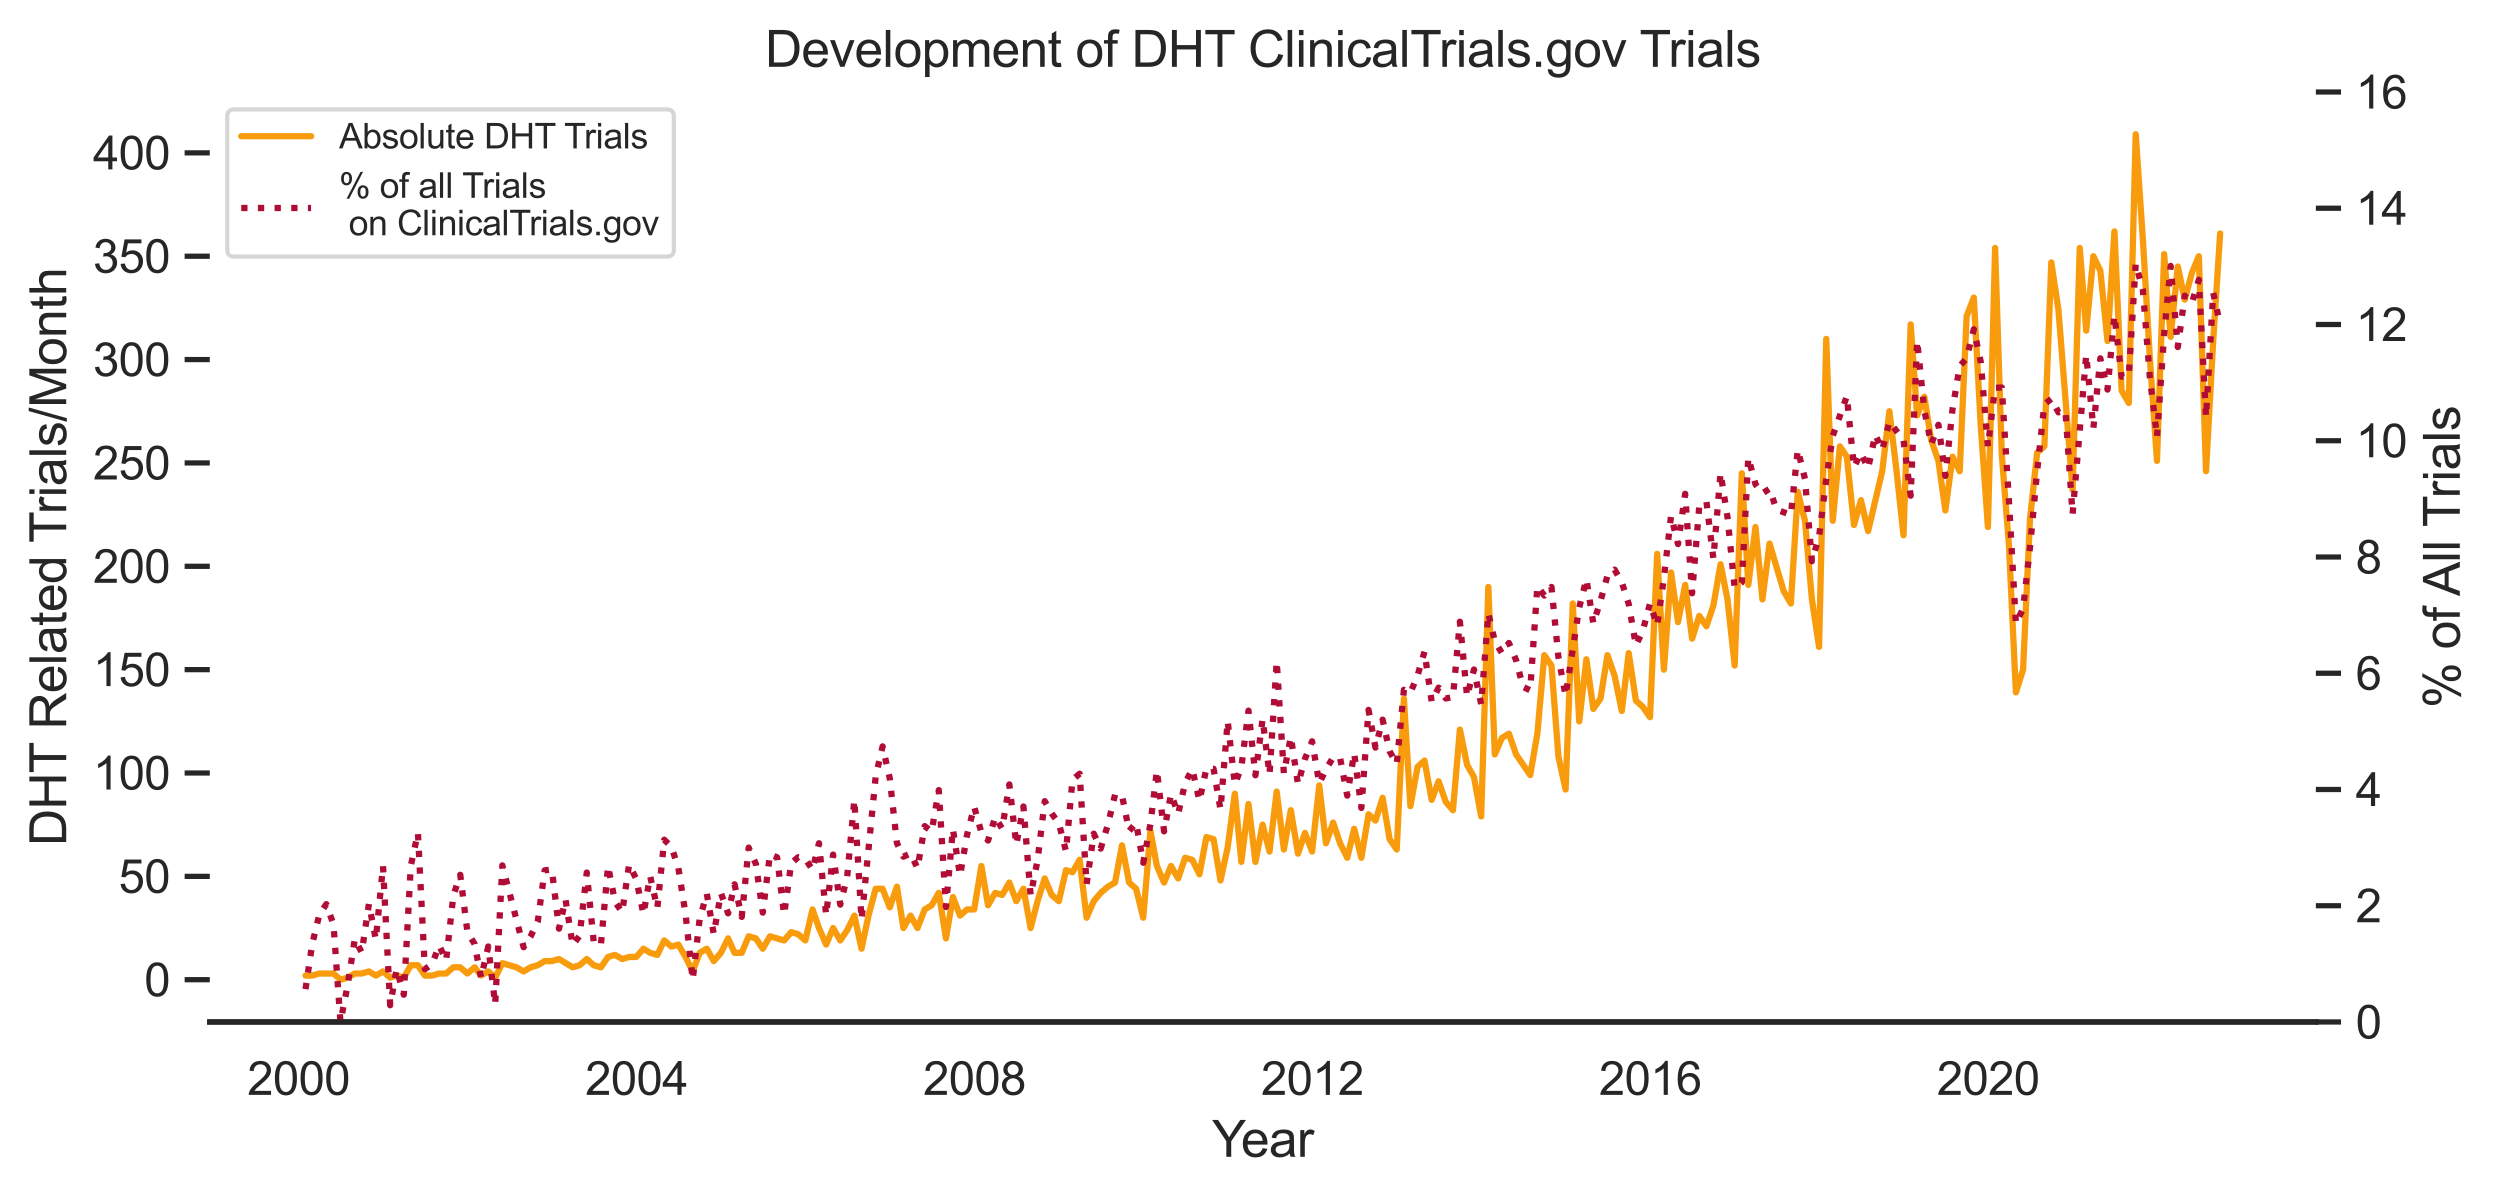 <?xml version="1.0" encoding="utf-8" standalone="no"?>
<!DOCTYPE svg PUBLIC "-//W3C//DTD SVG 1.1//EN"
  "http://www.w3.org/Graphics/SVG/1.1/DTD/svg11.dtd">
<svg xmlns:xlink="http://www.w3.org/1999/xlink" width="596.134pt" height="285.43pt" viewBox="0 0 596.134 285.43" xmlns="http://www.w3.org/2000/svg" version="1.1">
 <defs>
  <style type="text/css">*{stroke-linejoin: round; stroke-linecap: butt}</style>
 </defs>
 <g id="figure_1">
  <g id="patch_1">
   <path d="M 0 285.43 
L 596.134 285.43 
L 596.134 0 
L 0 0 
z
" style="fill: #ffffff"/>
  </g>
  <g id="axes_1">
   <g id="patch_2">
    <path d="M 50.025 243.696 
L 552.225 243.696 
L 552.225 21.936 
L 50.025 21.936 
z
" style="fill: #ffffff"/>
   </g>
   <g id="matplotlib.axis_1">
    <g id="xtick_1">
     <g id="text_1">
      <!-- 2000 -->
      <g style="fill: #262626" transform="translate(58.964 261.069)scale(0.11 -0.11)">
       <defs>
        <path id="ArialMT-32" d="M 3222 541 
L 3222 0 
L 194 0 
Q 188 203 259 391 
Q 375 700 629 1000 
Q 884 1300 1366 1694 
Q 2113 2306 2375 2664 
Q 2638 3022 2638 3341 
Q 2638 3675 2398 3904 
Q 2159 4134 1775 4134 
Q 1369 4134 1125 3890 
Q 881 3647 878 3216 
L 300 3275 
Q 359 3922 746 4261 
Q 1134 4600 1788 4600 
Q 2447 4600 2831 4234 
Q 3216 3869 3216 3328 
Q 3216 3053 3103 2787 
Q 2991 2522 2730 2228 
Q 2469 1934 1863 1422 
Q 1356 997 1212 845 
Q 1069 694 975 541 
L 3222 541 
z
" transform="scale(0.016)"/>
        <path id="ArialMT-30" d="M 266 2259 
Q 266 3072 433 3567 
Q 600 4063 929 4331 
Q 1259 4600 1759 4600 
Q 2128 4600 2406 4451 
Q 2684 4303 2865 4023 
Q 3047 3744 3150 3342 
Q 3253 2941 3253 2259 
Q 3253 1453 3087 958 
Q 2922 463 2592 192 
Q 2263 -78 1759 -78 
Q 1097 -78 719 397 
Q 266 969 266 2259 
z
M 844 2259 
Q 844 1131 1108 757 
Q 1372 384 1759 384 
Q 2147 384 2411 759 
Q 2675 1134 2675 2259 
Q 2675 3391 2411 3762 
Q 2147 4134 1753 4134 
Q 1366 4134 1134 3806 
Q 844 3388 844 2259 
z
" transform="scale(0.016)"/>
       </defs>
       <use xlink:href="#ArialMT-32"/>
       <use xlink:href="#ArialMT-30" x="55.615"/>
       <use xlink:href="#ArialMT-30" x="111.23"/>
       <use xlink:href="#ArialMT-30" x="166.846"/>
      </g>
     </g>
    </g>
    <g id="xtick_2">
     <g id="text_2">
      <!-- 2004 -->
      <g style="fill: #262626" transform="translate(139.541 261.069)scale(0.11 -0.11)">
       <defs>
        <path id="ArialMT-34" d="M 2069 0 
L 2069 1097 
L 81 1097 
L 81 1613 
L 2172 4581 
L 2631 4581 
L 2631 1613 
L 3250 1613 
L 3250 1097 
L 2631 1097 
L 2631 0 
L 2069 0 
z
M 2069 1613 
L 2069 3678 
L 634 1613 
L 2069 1613 
z
" transform="scale(0.016)"/>
       </defs>
       <use xlink:href="#ArialMT-32"/>
       <use xlink:href="#ArialMT-30" x="55.615"/>
       <use xlink:href="#ArialMT-30" x="111.23"/>
       <use xlink:href="#ArialMT-34" x="166.846"/>
      </g>
     </g>
    </g>
    <g id="xtick_3">
     <g id="text_3">
      <!-- 2008 -->
      <g style="fill: #262626" transform="translate(220.117 261.069)scale(0.11 -0.11)">
       <defs>
        <path id="ArialMT-38" d="M 1131 2484 
Q 781 2613 612 2850 
Q 444 3088 444 3419 
Q 444 3919 803 4259 
Q 1163 4600 1759 4600 
Q 2359 4600 2725 4251 
Q 3091 3903 3091 3403 
Q 3091 3084 2923 2848 
Q 2756 2613 2416 2484 
Q 2838 2347 3058 2040 
Q 3278 1734 3278 1309 
Q 3278 722 2862 322 
Q 2447 -78 1769 -78 
Q 1091 -78 675 323 
Q 259 725 259 1325 
Q 259 1772 486 2073 
Q 713 2375 1131 2484 
z
M 1019 3438 
Q 1019 3113 1228 2906 
Q 1438 2700 1772 2700 
Q 2097 2700 2305 2904 
Q 2513 3109 2513 3406 
Q 2513 3716 2298 3927 
Q 2084 4138 1766 4138 
Q 1444 4138 1231 3931 
Q 1019 3725 1019 3438 
z
M 838 1322 
Q 838 1081 952 856 
Q 1066 631 1291 507 
Q 1516 384 1775 384 
Q 2178 384 2440 643 
Q 2703 903 2703 1303 
Q 2703 1709 2433 1975 
Q 2163 2241 1756 2241 
Q 1359 2241 1098 1978 
Q 838 1716 838 1322 
z
" transform="scale(0.016)"/>
       </defs>
       <use xlink:href="#ArialMT-32"/>
       <use xlink:href="#ArialMT-30" x="55.615"/>
       <use xlink:href="#ArialMT-30" x="111.23"/>
       <use xlink:href="#ArialMT-38" x="166.846"/>
      </g>
     </g>
    </g>
    <g id="xtick_4">
     <g id="text_4">
      <!-- 2012 -->
      <g style="fill: #262626" transform="translate(300.694 261.069)scale(0.11 -0.11)">
       <defs>
        <path id="ArialMT-31" d="M 2384 0 
L 1822 0 
L 1822 3584 
Q 1619 3391 1289 3197 
Q 959 3003 697 2906 
L 697 3450 
Q 1169 3672 1522 3987 
Q 1875 4303 2022 4600 
L 2384 4600 
L 2384 0 
z
" transform="scale(0.016)"/>
       </defs>
       <use xlink:href="#ArialMT-32"/>
       <use xlink:href="#ArialMT-30" x="55.615"/>
       <use xlink:href="#ArialMT-31" x="111.23"/>
       <use xlink:href="#ArialMT-32" x="166.846"/>
      </g>
     </g>
    </g>
    <g id="xtick_5">
     <g id="text_5">
      <!-- 2016 -->
      <g style="fill: #262626" transform="translate(381.27 261.069)scale(0.11 -0.11)">
       <defs>
        <path id="ArialMT-36" d="M 3184 3459 
L 2625 3416 
Q 2550 3747 2413 3897 
Q 2184 4138 1850 4138 
Q 1581 4138 1378 3988 
Q 1113 3794 959 3422 
Q 806 3050 800 2363 
Q 1003 2672 1297 2822 
Q 1591 2972 1913 2972 
Q 2475 2972 2870 2558 
Q 3266 2144 3266 1488 
Q 3266 1056 3080 686 
Q 2894 316 2569 119 
Q 2244 -78 1831 -78 
Q 1128 -78 684 439 
Q 241 956 241 2144 
Q 241 3472 731 4075 
Q 1159 4600 1884 4600 
Q 2425 4600 2770 4297 
Q 3116 3994 3184 3459 
z
M 888 1484 
Q 888 1194 1011 928 
Q 1134 663 1356 523 
Q 1578 384 1822 384 
Q 2178 384 2434 671 
Q 2691 959 2691 1453 
Q 2691 1928 2437 2201 
Q 2184 2475 1800 2475 
Q 1419 2475 1153 2201 
Q 888 1928 888 1484 
z
" transform="scale(0.016)"/>
       </defs>
       <use xlink:href="#ArialMT-32"/>
       <use xlink:href="#ArialMT-30" x="55.615"/>
       <use xlink:href="#ArialMT-31" x="111.23"/>
       <use xlink:href="#ArialMT-36" x="166.846"/>
      </g>
     </g>
    </g>
    <g id="xtick_6">
     <g id="text_6">
      <!-- 2020 -->
      <g style="fill: #262626" transform="translate(461.847 261.069)scale(0.11 -0.11)">
       <use xlink:href="#ArialMT-32"/>
       <use xlink:href="#ArialMT-30" x="55.615"/>
       <use xlink:href="#ArialMT-32" x="111.23"/>
       <use xlink:href="#ArialMT-30" x="166.846"/>
      </g>
     </g>
    </g>
    <g id="text_7">
     <!-- Year -->
     <g style="fill: #262626" transform="translate(289 275.845)scale(0.12 -0.12)">
      <defs>
       <path id="ArialMT-59" d="M 1784 0 
L 1784 1941 
L 19 4581 
L 756 4581 
L 1659 3200 
Q 1909 2813 2125 2425 
Q 2331 2784 2625 3234 
L 3513 4581 
L 4219 4581 
L 2391 1941 
L 2391 0 
L 1784 0 
z
" transform="scale(0.016)"/>
       <path id="ArialMT-65" d="M 2694 1069 
L 3275 997 
Q 3138 488 2766 206 
Q 2394 -75 1816 -75 
Q 1088 -75 661 373 
Q 234 822 234 1631 
Q 234 2469 665 2931 
Q 1097 3394 1784 3394 
Q 2450 3394 2872 2941 
Q 3294 2488 3294 1666 
Q 3294 1616 3291 1516 
L 816 1516 
Q 847 969 1125 678 
Q 1403 388 1819 388 
Q 2128 388 2347 550 
Q 2566 713 2694 1069 
z
M 847 1978 
L 2700 1978 
Q 2663 2397 2488 2606 
Q 2219 2931 1791 2931 
Q 1403 2931 1139 2672 
Q 875 2413 847 1978 
z
" transform="scale(0.016)"/>
       <path id="ArialMT-61" d="M 2588 409 
Q 2275 144 1986 34 
Q 1697 -75 1366 -75 
Q 819 -75 525 192 
Q 231 459 231 875 
Q 231 1119 342 1320 
Q 453 1522 633 1644 
Q 813 1766 1038 1828 
Q 1203 1872 1538 1913 
Q 2219 1994 2541 2106 
Q 2544 2222 2544 2253 
Q 2544 2597 2384 2738 
Q 2169 2928 1744 2928 
Q 1347 2928 1158 2789 
Q 969 2650 878 2297 
L 328 2372 
Q 403 2725 575 2942 
Q 747 3159 1072 3276 
Q 1397 3394 1825 3394 
Q 2250 3394 2515 3294 
Q 2781 3194 2906 3042 
Q 3031 2891 3081 2659 
Q 3109 2516 3109 2141 
L 3109 1391 
Q 3109 606 3145 398 
Q 3181 191 3288 0 
L 2700 0 
Q 2613 175 2588 409 
z
M 2541 1666 
Q 2234 1541 1622 1453 
Q 1275 1403 1131 1340 
Q 988 1278 909 1158 
Q 831 1038 831 891 
Q 831 666 1001 516 
Q 1172 366 1500 366 
Q 1825 366 2078 508 
Q 2331 650 2450 897 
Q 2541 1088 2541 1459 
L 2541 1666 
z
" transform="scale(0.016)"/>
       <path id="ArialMT-72" d="M 416 0 
L 416 3319 
L 922 3319 
L 922 2816 
Q 1116 3169 1280 3281 
Q 1444 3394 1641 3394 
Q 1925 3394 2219 3213 
L 2025 2691 
Q 1819 2813 1613 2813 
Q 1428 2813 1281 2702 
Q 1134 2591 1072 2394 
Q 978 2094 978 1738 
L 978 0 
L 416 0 
z
" transform="scale(0.016)"/>
      </defs>
      <use xlink:href="#ArialMT-59"/>
      <use xlink:href="#ArialMT-65" x="57.574"/>
      <use xlink:href="#ArialMT-61" x="113.189"/>
      <use xlink:href="#ArialMT-72" x="168.805"/>
     </g>
    </g>
   </g>
   <g id="matplotlib.axis_2">
    <g id="ytick_1">
     <g id="line2d_1">
      <defs>
       <path id="m91320d2e90" d="M 0 0 
L -6 0 
" style="stroke: #262626; stroke-width: 1.25"/>
      </defs>
      <g>
       <use xlink:href="#m91320d2e90" x="50.025" y="233.616" style="fill: #262626; stroke: #262626; stroke-width: 1.25"/>
      </g>
     </g>
     <g id="text_8">
      <!-- 0 -->
      <g style="fill: #262626" transform="translate(34.408 237.552)scale(0.11 -0.11)">
       <use xlink:href="#ArialMT-30"/>
      </g>
     </g>
    </g>
    <g id="ytick_2">
     <g id="line2d_2">
      <g>
       <use xlink:href="#m91320d2e90" x="50.025" y="208.97" style="fill: #262626; stroke: #262626; stroke-width: 1.25"/>
      </g>
     </g>
     <g id="text_9">
      <!-- 50 -->
      <g style="fill: #262626" transform="translate(28.291 212.907)scale(0.11 -0.11)">
       <defs>
        <path id="ArialMT-35" d="M 266 1200 
L 856 1250 
Q 922 819 1161 601 
Q 1400 384 1738 384 
Q 2144 384 2425 690 
Q 2706 997 2706 1503 
Q 2706 1984 2436 2262 
Q 2166 2541 1728 2541 
Q 1456 2541 1237 2417 
Q 1019 2294 894 2097 
L 366 2166 
L 809 4519 
L 3088 4519 
L 3088 3981 
L 1259 3981 
L 1013 2750 
Q 1425 3038 1878 3038 
Q 2478 3038 2890 2622 
Q 3303 2206 3303 1553 
Q 3303 931 2941 478 
Q 2500 -78 1738 -78 
Q 1113 -78 717 272 
Q 322 622 266 1200 
z
" transform="scale(0.016)"/>
       </defs>
       <use xlink:href="#ArialMT-35"/>
       <use xlink:href="#ArialMT-30" x="55.615"/>
      </g>
     </g>
    </g>
    <g id="ytick_3">
     <g id="line2d_3">
      <g>
       <use xlink:href="#m91320d2e90" x="50.025" y="184.325" style="fill: #262626; stroke: #262626; stroke-width: 1.25"/>
      </g>
     </g>
     <g id="text_10">
      <!-- 100 -->
      <g style="fill: #262626" transform="translate(22.174 188.261)scale(0.11 -0.11)">
       <use xlink:href="#ArialMT-31"/>
       <use xlink:href="#ArialMT-30" x="55.615"/>
       <use xlink:href="#ArialMT-30" x="111.23"/>
      </g>
     </g>
    </g>
    <g id="ytick_4">
     <g id="line2d_4">
      <g>
       <use xlink:href="#m91320d2e90" x="50.025" y="159.679" style="fill: #262626; stroke: #262626; stroke-width: 1.25"/>
      </g>
     </g>
     <g id="text_11">
      <!-- 150 -->
      <g style="fill: #262626" transform="translate(22.174 163.616)scale(0.11 -0.11)">
       <use xlink:href="#ArialMT-31"/>
       <use xlink:href="#ArialMT-35" x="55.615"/>
       <use xlink:href="#ArialMT-30" x="111.23"/>
      </g>
     </g>
    </g>
    <g id="ytick_5">
     <g id="line2d_5">
      <g>
       <use xlink:href="#m91320d2e90" x="50.025" y="135.034" style="fill: #262626; stroke: #262626; stroke-width: 1.25"/>
      </g>
     </g>
     <g id="text_12">
      <!-- 200 -->
      <g style="fill: #262626" transform="translate(22.174 138.971)scale(0.11 -0.11)">
       <use xlink:href="#ArialMT-32"/>
       <use xlink:href="#ArialMT-30" x="55.615"/>
       <use xlink:href="#ArialMT-30" x="111.23"/>
      </g>
     </g>
    </g>
    <g id="ytick_6">
     <g id="line2d_6">
      <g>
       <use xlink:href="#m91320d2e90" x="50.025" y="110.388" style="fill: #262626; stroke: #262626; stroke-width: 1.25"/>
      </g>
     </g>
     <g id="text_13">
      <!-- 250 -->
      <g style="fill: #262626" transform="translate(22.174 114.325)scale(0.11 -0.11)">
       <use xlink:href="#ArialMT-32"/>
       <use xlink:href="#ArialMT-35" x="55.615"/>
       <use xlink:href="#ArialMT-30" x="111.23"/>
      </g>
     </g>
    </g>
    <g id="ytick_7">
     <g id="line2d_7">
      <g>
       <use xlink:href="#m91320d2e90" x="50.025" y="85.743" style="fill: #262626; stroke: #262626; stroke-width: 1.25"/>
      </g>
     </g>
     <g id="text_14">
      <!-- 300 -->
      <g style="fill: #262626" transform="translate(22.174 89.68)scale(0.11 -0.11)">
       <defs>
        <path id="ArialMT-33" d="M 269 1209 
L 831 1284 
Q 928 806 1161 595 
Q 1394 384 1728 384 
Q 2125 384 2398 659 
Q 2672 934 2672 1341 
Q 2672 1728 2419 1979 
Q 2166 2231 1775 2231 
Q 1616 2231 1378 2169 
L 1441 2663 
Q 1497 2656 1531 2656 
Q 1891 2656 2178 2843 
Q 2466 3031 2466 3422 
Q 2466 3731 2256 3934 
Q 2047 4138 1716 4138 
Q 1388 4138 1169 3931 
Q 950 3725 888 3313 
L 325 3413 
Q 428 3978 793 4289 
Q 1159 4600 1703 4600 
Q 2078 4600 2393 4439 
Q 2709 4278 2876 4000 
Q 3044 3722 3044 3409 
Q 3044 3113 2884 2869 
Q 2725 2625 2413 2481 
Q 2819 2388 3044 2092 
Q 3269 1797 3269 1353 
Q 3269 753 2831 336 
Q 2394 -81 1725 -81 
Q 1122 -81 723 278 
Q 325 638 269 1209 
z
" transform="scale(0.016)"/>
       </defs>
       <use xlink:href="#ArialMT-33"/>
       <use xlink:href="#ArialMT-30" x="55.615"/>
       <use xlink:href="#ArialMT-30" x="111.23"/>
      </g>
     </g>
    </g>
    <g id="ytick_8">
     <g id="line2d_8">
      <g>
       <use xlink:href="#m91320d2e90" x="50.025" y="61.097" style="fill: #262626; stroke: #262626; stroke-width: 1.25"/>
      </g>
     </g>
     <g id="text_15">
      <!-- 350 -->
      <g style="fill: #262626" transform="translate(22.174 65.034)scale(0.11 -0.11)">
       <use xlink:href="#ArialMT-33"/>
       <use xlink:href="#ArialMT-35" x="55.615"/>
       <use xlink:href="#ArialMT-30" x="111.23"/>
      </g>
     </g>
    </g>
    <g id="ytick_9">
     <g id="line2d_9">
      <g>
       <use xlink:href="#m91320d2e90" x="50.025" y="36.452" style="fill: #262626; stroke: #262626; stroke-width: 1.25"/>
      </g>
     </g>
     <g id="text_16">
      <!-- 400 -->
      <g style="fill: #262626" transform="translate(22.174 40.389)scale(0.11 -0.11)">
       <use xlink:href="#ArialMT-34"/>
       <use xlink:href="#ArialMT-30" x="55.615"/>
       <use xlink:href="#ArialMT-30" x="111.23"/>
      </g>
     </g>
    </g>
    <g id="text_17">
     <!-- DHT Related Trials/Month -->
     <g style="fill: #262626" transform="translate(15.789 201.731)rotate(-90)scale(0.12 -0.12)">
      <defs>
       <path id="ArialMT-44" d="M 494 0 
L 494 4581 
L 2072 4581 
Q 2606 4581 2888 4516 
Q 3281 4425 3559 4188 
Q 3922 3881 4101 3404 
Q 4281 2928 4281 2316 
Q 4281 1794 4159 1391 
Q 4038 988 3847 723 
Q 3656 459 3429 307 
Q 3203 156 2883 78 
Q 2563 0 2147 0 
L 494 0 
z
M 1100 541 
L 2078 541 
Q 2531 541 2789 625 
Q 3047 709 3200 863 
Q 3416 1078 3536 1442 
Q 3656 1806 3656 2325 
Q 3656 3044 3420 3430 
Q 3184 3816 2847 3947 
Q 2603 4041 2063 4041 
L 1100 4041 
L 1100 541 
z
" transform="scale(0.016)"/>
       <path id="ArialMT-48" d="M 513 0 
L 513 4581 
L 1119 4581 
L 1119 2700 
L 3500 2700 
L 3500 4581 
L 4106 4581 
L 4106 0 
L 3500 0 
L 3500 2159 
L 1119 2159 
L 1119 0 
L 513 0 
z
" transform="scale(0.016)"/>
       <path id="ArialMT-54" d="M 1659 0 
L 1659 4041 
L 150 4041 
L 150 4581 
L 3781 4581 
L 3781 4041 
L 2266 4041 
L 2266 0 
L 1659 0 
z
" transform="scale(0.016)"/>
       <path id="ArialMT-20" transform="scale(0.016)"/>
       <path id="ArialMT-52" d="M 503 0 
L 503 4581 
L 2534 4581 
Q 3147 4581 3465 4457 
Q 3784 4334 3975 4021 
Q 4166 3709 4166 3331 
Q 4166 2844 3850 2509 
Q 3534 2175 2875 2084 
Q 3116 1969 3241 1856 
Q 3506 1613 3744 1247 
L 4541 0 
L 3778 0 
L 3172 953 
Q 2906 1366 2734 1584 
Q 2563 1803 2427 1890 
Q 2291 1978 2150 2013 
Q 2047 2034 1813 2034 
L 1109 2034 
L 1109 0 
L 503 0 
z
M 1109 2559 
L 2413 2559 
Q 2828 2559 3062 2645 
Q 3297 2731 3419 2920 
Q 3541 3109 3541 3331 
Q 3541 3656 3305 3865 
Q 3069 4075 2559 4075 
L 1109 4075 
L 1109 2559 
z
" transform="scale(0.016)"/>
       <path id="ArialMT-6c" d="M 409 0 
L 409 4581 
L 972 4581 
L 972 0 
L 409 0 
z
" transform="scale(0.016)"/>
       <path id="ArialMT-74" d="M 1650 503 
L 1731 6 
Q 1494 -44 1306 -44 
Q 1000 -44 831 53 
Q 663 150 594 308 
Q 525 466 525 972 
L 525 2881 
L 113 2881 
L 113 3319 
L 525 3319 
L 525 4141 
L 1084 4478 
L 1084 3319 
L 1650 3319 
L 1650 2881 
L 1084 2881 
L 1084 941 
Q 1084 700 1114 631 
Q 1144 563 1211 522 
Q 1278 481 1403 481 
Q 1497 481 1650 503 
z
" transform="scale(0.016)"/>
       <path id="ArialMT-64" d="M 2575 0 
L 2575 419 
Q 2259 -75 1647 -75 
Q 1250 -75 917 144 
Q 584 363 401 755 
Q 219 1147 219 1656 
Q 219 2153 384 2558 
Q 550 2963 881 3178 
Q 1213 3394 1622 3394 
Q 1922 3394 2156 3267 
Q 2391 3141 2538 2938 
L 2538 4581 
L 3097 4581 
L 3097 0 
L 2575 0 
z
M 797 1656 
Q 797 1019 1065 703 
Q 1334 388 1700 388 
Q 2069 388 2326 689 
Q 2584 991 2584 1609 
Q 2584 2291 2321 2609 
Q 2059 2928 1675 2928 
Q 1300 2928 1048 2622 
Q 797 2316 797 1656 
z
" transform="scale(0.016)"/>
       <path id="ArialMT-69" d="M 425 3934 
L 425 4581 
L 988 4581 
L 988 3934 
L 425 3934 
z
M 425 0 
L 425 3319 
L 988 3319 
L 988 0 
L 425 0 
z
" transform="scale(0.016)"/>
       <path id="ArialMT-73" d="M 197 991 
L 753 1078 
Q 800 744 1014 566 
Q 1228 388 1613 388 
Q 2000 388 2187 545 
Q 2375 703 2375 916 
Q 2375 1106 2209 1216 
Q 2094 1291 1634 1406 
Q 1016 1563 777 1677 
Q 538 1791 414 1992 
Q 291 2194 291 2438 
Q 291 2659 392 2848 
Q 494 3038 669 3163 
Q 800 3259 1026 3326 
Q 1253 3394 1513 3394 
Q 1903 3394 2198 3281 
Q 2494 3169 2634 2976 
Q 2775 2784 2828 2463 
L 2278 2388 
Q 2241 2644 2061 2787 
Q 1881 2931 1553 2931 
Q 1166 2931 1000 2803 
Q 834 2675 834 2503 
Q 834 2394 903 2306 
Q 972 2216 1119 2156 
Q 1203 2125 1616 2013 
Q 2213 1853 2448 1751 
Q 2684 1650 2818 1456 
Q 2953 1263 2953 975 
Q 2953 694 2789 445 
Q 2625 197 2315 61 
Q 2006 -75 1616 -75 
Q 969 -75 630 194 
Q 291 463 197 991 
z
" transform="scale(0.016)"/>
       <path id="ArialMT-2f" d="M 0 -78 
L 1328 4659 
L 1778 4659 
L 453 -78 
L 0 -78 
z
" transform="scale(0.016)"/>
       <path id="ArialMT-4d" d="M 475 0 
L 475 4581 
L 1388 4581 
L 2472 1338 
Q 2622 884 2691 659 
Q 2769 909 2934 1394 
L 4031 4581 
L 4847 4581 
L 4847 0 
L 4263 0 
L 4263 3834 
L 2931 0 
L 2384 0 
L 1059 3900 
L 1059 0 
L 475 0 
z
" transform="scale(0.016)"/>
       <path id="ArialMT-6f" d="M 213 1659 
Q 213 2581 725 3025 
Q 1153 3394 1769 3394 
Q 2453 3394 2887 2945 
Q 3322 2497 3322 1706 
Q 3322 1066 3130 698 
Q 2938 331 2570 128 
Q 2203 -75 1769 -75 
Q 1072 -75 642 372 
Q 213 819 213 1659 
z
M 791 1659 
Q 791 1022 1069 705 
Q 1347 388 1769 388 
Q 2188 388 2466 706 
Q 2744 1025 2744 1678 
Q 2744 2294 2464 2611 
Q 2184 2928 1769 2928 
Q 1347 2928 1069 2612 
Q 791 2297 791 1659 
z
" transform="scale(0.016)"/>
       <path id="ArialMT-6e" d="M 422 0 
L 422 3319 
L 928 3319 
L 928 2847 
Q 1294 3394 1984 3394 
Q 2284 3394 2536 3286 
Q 2788 3178 2913 3003 
Q 3038 2828 3088 2588 
Q 3119 2431 3119 2041 
L 3119 0 
L 2556 0 
L 2556 2019 
Q 2556 2363 2490 2533 
Q 2425 2703 2258 2804 
Q 2091 2906 1866 2906 
Q 1506 2906 1245 2678 
Q 984 2450 984 1813 
L 984 0 
L 422 0 
z
" transform="scale(0.016)"/>
       <path id="ArialMT-68" d="M 422 0 
L 422 4581 
L 984 4581 
L 984 2938 
Q 1378 3394 1978 3394 
Q 2347 3394 2619 3248 
Q 2891 3103 3008 2847 
Q 3125 2591 3125 2103 
L 3125 0 
L 2563 0 
L 2563 2103 
Q 2563 2525 2380 2717 
Q 2197 2909 1863 2909 
Q 1613 2909 1392 2779 
Q 1172 2650 1078 2428 
Q 984 2206 984 1816 
L 984 0 
L 422 0 
z
" transform="scale(0.016)"/>
      </defs>
      <use xlink:href="#ArialMT-44"/>
      <use xlink:href="#ArialMT-48" x="72.217"/>
      <use xlink:href="#ArialMT-54" x="144.434"/>
      <use xlink:href="#ArialMT-20" x="203.768"/>
      <use xlink:href="#ArialMT-52" x="231.551"/>
      <use xlink:href="#ArialMT-65" x="303.768"/>
      <use xlink:href="#ArialMT-6c" x="359.383"/>
      <use xlink:href="#ArialMT-61" x="381.6"/>
      <use xlink:href="#ArialMT-74" x="437.215"/>
      <use xlink:href="#ArialMT-65" x="464.998"/>
      <use xlink:href="#ArialMT-64" x="520.613"/>
      <use xlink:href="#ArialMT-20" x="576.229"/>
      <use xlink:href="#ArialMT-54" x="602.262"/>
      <use xlink:href="#ArialMT-72" x="659.596"/>
      <use xlink:href="#ArialMT-69" x="692.896"/>
      <use xlink:href="#ArialMT-61" x="715.113"/>
      <use xlink:href="#ArialMT-6c" x="770.729"/>
      <use xlink:href="#ArialMT-73" x="792.945"/>
      <use xlink:href="#ArialMT-2f" x="842.945"/>
      <use xlink:href="#ArialMT-4d" x="870.729"/>
      <use xlink:href="#ArialMT-6f" x="954.029"/>
      <use xlink:href="#ArialMT-6e" x="1009.645"/>
      <use xlink:href="#ArialMT-74" x="1065.26"/>
      <use xlink:href="#ArialMT-68" x="1093.043"/>
     </g>
    </g>
   </g>
   <g id="PolyCollection_1"/>
   <g id="line2d_10">
    <path d="M 72.853 232.63 
L 74.452 232.63 
L 76.162 232.137 
L 79.526 232.137 
L 81.181 233.616 
L 82.89 233.123 
L 84.6 232.137 
L 86.255 232.137 
L 87.964 231.644 
L 89.619 232.63 
L 91.329 231.644 
L 93.038 233.123 
L 94.582 232.63 
L 96.292 233.123 
L 97.947 230.165 
L 99.656 230.165 
L 101.311 232.63 
L 103.021 232.63 
L 104.73 232.137 
L 106.385 232.137 
L 108.095 230.658 
L 109.749 230.658 
L 111.459 232.137 
L 113.169 230.658 
L 114.713 232.63 
L 116.423 231.644 
L 118.077 233.123 
L 119.787 229.672 
L 123.151 230.658 
L 124.861 231.644 
L 126.515 230.658 
L 128.225 230.165 
L 129.88 229.179 
L 131.589 229.179 
L 133.299 228.687 
L 136.553 230.658 
L 138.207 230.165 
L 139.917 228.687 
L 141.572 230.165 
L 143.281 230.658 
L 144.991 228.194 
L 146.646 227.701 
L 148.355 228.687 
L 150.01 228.194 
L 151.72 228.194 
L 153.429 226.222 
L 155.029 227.208 
L 156.738 227.701 
L 158.393 224.25 
L 160.103 225.729 
L 161.757 225.236 
L 163.467 228.194 
L 165.177 231.644 
L 166.831 227.208 
L 168.541 226.222 
L 170.195 229.179 
L 171.905 227.208 
L 173.615 223.757 
L 175.159 227.208 
L 176.869 227.208 
L 178.523 223.265 
L 180.233 223.757 
L 181.888 226.222 
L 183.597 223.265 
L 186.962 224.25 
L 188.671 222.279 
L 190.326 222.772 
L 192.035 224.25 
L 193.745 216.857 
L 195.289 221.293 
L 196.999 225.236 
L 198.654 221.293 
L 200.363 224.25 
L 202.018 221.786 
L 203.728 218.335 
L 205.437 226.222 
L 207.092 218.335 
L 208.802 211.928 
L 210.456 211.928 
L 212.166 216.364 
L 213.876 211.435 
L 215.42 221.293 
L 217.129 218.335 
L 218.784 221.293 
L 220.494 216.857 
L 222.148 215.871 
L 223.858 212.913 
L 225.568 223.757 
L 227.222 213.899 
L 228.932 218.335 
L 230.586 216.857 
L 232.296 216.857 
L 234.006 206.506 
L 235.605 215.871 
L 237.315 212.913 
L 238.97 213.406 
L 240.679 210.449 
L 242.334 214.885 
L 244.043 211.928 
L 245.753 221.293 
L 247.408 214.885 
L 249.117 209.463 
L 250.772 213.406 
L 252.482 214.885 
L 254.191 207.491 
L 255.736 207.984 
L 257.445 205.027 
L 259.1 218.828 
L 260.81 214.885 
L 262.464 212.913 
L 264.174 211.435 
L 265.884 210.449 
L 267.538 201.577 
L 269.248 210.449 
L 270.902 211.928 
L 272.612 218.828 
L 274.322 198.126 
L 275.866 206.506 
L 277.576 210.449 
L 279.23 206.506 
L 280.94 209.463 
L 282.595 204.534 
L 284.304 205.027 
L 286.014 208.477 
L 287.668 199.605 
L 289.378 200.098 
L 291.033 209.956 
L 292.742 202.069 
L 294.452 189.254 
L 295.996 205.52 
L 297.706 191.718 
L 299.361 205.52 
L 301.07 196.647 
L 302.725 203.055 
L 304.435 188.761 
L 306.144 202.562 
L 307.799 193.197 
L 309.509 203.548 
L 311.163 198.619 
L 312.873 203.055 
L 314.582 187.282 
L 316.182 201.084 
L 317.892 196.155 
L 319.546 201.084 
L 321.256 204.534 
L 322.91 197.633 
L 324.62 204.534 
L 326.33 194.183 
L 327.984 195.662 
L 329.694 190.24 
L 331.349 200.098 
L 333.058 202.562 
L 334.768 166.58 
L 336.312 192.211 
L 338.022 182.846 
L 339.676 181.367 
L 341.386 190.732 
L 343.041 186.296 
L 344.75 191.225 
L 346.46 193.197 
L 348.115 173.974 
L 349.824 182.353 
L 351.479 185.31 
L 353.189 194.676 
L 354.898 139.963 
L 356.443 179.888 
L 358.152 175.945 
L 359.807 174.959 
L 361.517 179.888 
L 364.881 184.818 
L 366.59 174.959 
L 368.245 156.229 
L 369.955 158.693 
L 371.609 180.381 
L 373.319 188.268 
L 375.029 143.906 
L 376.573 172.002 
L 378.283 157.215 
L 379.937 169.044 
L 381.647 166.58 
L 383.301 156.229 
L 385.011 161.158 
L 386.721 169.537 
L 388.375 155.736 
L 390.085 167.073 
L 391.74 168.552 
L 393.449 171.016 
L 395.159 132.076 
L 396.758 159.679 
L 398.468 136.512 
L 400.123 148.342 
L 401.832 139.47 
L 403.487 152.286 
L 405.197 146.864 
L 406.906 149.328 
L 408.561 144.399 
L 410.271 134.541 
L 411.925 142.92 
L 413.635 158.693 
L 415.345 112.853 
L 416.889 139.47 
L 418.599 125.668 
L 420.253 142.92 
L 421.963 129.612 
L 425.327 140.949 
L 427.037 143.906 
L 428.691 117.289 
L 430.401 124.19 
L 432.056 142.92 
L 433.765 154.257 
L 435.475 80.814 
L 437.019 124.19 
L 438.729 106.445 
L 440.383 108.91 
L 442.093 125.176 
L 443.748 119.261 
L 445.457 126.654 
L 448.822 112.36 
L 450.531 98.066 
L 452.186 111.867 
L 453.896 127.64 
L 455.605 77.363 
L 457.15 99.051 
L 458.859 94.615 
L 460.514 104.966 
L 462.223 109.895 
L 463.878 121.725 
L 465.588 108.91 
L 467.297 112.36 
L 468.952 75.392 
L 470.662 70.955 
L 472.316 101.516 
L 474.026 125.668 
L 475.736 59.126 
L 477.335 108.417 
L 479.045 130.105 
L 480.699 165.101 
L 482.409 159.679 
L 484.064 123.697 
L 485.773 107.924 
L 487.483 106.445 
L 489.137 62.576 
L 490.847 73.913 
L 494.211 116.796 
L 495.921 59.126 
L 497.465 78.842 
L 499.175 61.097 
L 500.83 64.548 
L 502.539 81.307 
L 504.194 55.182 
L 505.904 93.136 
L 507.613 96.094 
L 509.268 32.016 
L 510.978 57.154 
L 512.632 85.25 
L 514.342 109.895 
L 516.051 60.604 
L 517.596 80.321 
L 519.305 63.562 
L 520.96 71.448 
L 522.67 65.041 
L 524.324 61.097 
L 526.034 112.36 
L 527.744 81.307 
L 529.398 55.675 
L 529.398 55.675 
" clip-path="url(#pce8c4fd782)" style="fill: none; stroke: #f89c0e; stroke-width: 1.5; stroke-linecap: round"/>
   </g>
   <g id="patch_3">
    <path d="M 50.025 243.696 
L 552.225 243.696 
" style="fill: none; stroke: #262626; stroke-width: 1.25; stroke-linejoin: miter; stroke-linecap: square"/>
   </g>
  </g>
  <g id="axes_2">
   <g id="matplotlib.axis_3">
    <g id="ytick_10">
     <g id="line2d_11">
      <defs>
       <path id="m797b21ab48" d="M 0 0 
L 6 0 
" style="stroke: #262626; stroke-width: 1.25"/>
      </defs>
      <g>
       <use xlink:href="#m797b21ab48" x="552.225" y="243.696" style="fill: #262626; stroke: #262626; stroke-width: 1.25"/>
      </g>
     </g>
     <g id="text_18">
      <!-- 0 -->
      <g style="fill: #262626" transform="translate(561.725 247.632)scale(0.11 -0.11)">
       <use xlink:href="#ArialMT-30"/>
      </g>
     </g>
    </g>
    <g id="ytick_11">
     <g id="line2d_12">
      <g>
       <use xlink:href="#m797b21ab48" x="552.225" y="215.976" style="fill: #262626; stroke: #262626; stroke-width: 1.25"/>
      </g>
     </g>
     <g id="text_19">
      <!-- 2 -->
      <g style="fill: #262626" transform="translate(561.725 219.912)scale(0.11 -0.11)">
       <use xlink:href="#ArialMT-32"/>
      </g>
     </g>
    </g>
    <g id="ytick_12">
     <g id="line2d_13">
      <g>
       <use xlink:href="#m797b21ab48" x="552.225" y="188.256" style="fill: #262626; stroke: #262626; stroke-width: 1.25"/>
      </g>
     </g>
     <g id="text_20">
      <!-- 4 -->
      <g style="fill: #262626" transform="translate(561.725 192.192)scale(0.11 -0.11)">
       <use xlink:href="#ArialMT-34"/>
      </g>
     </g>
    </g>
    <g id="ytick_13">
     <g id="line2d_14">
      <g>
       <use xlink:href="#m797b21ab48" x="552.225" y="160.536" style="fill: #262626; stroke: #262626; stroke-width: 1.25"/>
      </g>
     </g>
     <g id="text_21">
      <!-- 6 -->
      <g style="fill: #262626" transform="translate(561.725 164.472)scale(0.11 -0.11)">
       <use xlink:href="#ArialMT-36"/>
      </g>
     </g>
    </g>
    <g id="ytick_14">
     <g id="line2d_15">
      <g>
       <use xlink:href="#m797b21ab48" x="552.225" y="132.816" style="fill: #262626; stroke: #262626; stroke-width: 1.25"/>
      </g>
     </g>
     <g id="text_22">
      <!-- 8 -->
      <g style="fill: #262626" transform="translate(561.725 136.752)scale(0.11 -0.11)">
       <use xlink:href="#ArialMT-38"/>
      </g>
     </g>
    </g>
    <g id="ytick_15">
     <g id="line2d_16">
      <g>
       <use xlink:href="#m797b21ab48" x="552.225" y="105.096" style="fill: #262626; stroke: #262626; stroke-width: 1.25"/>
      </g>
     </g>
     <g id="text_23">
      <!-- 10 -->
      <g style="fill: #262626" transform="translate(561.725 109.032)scale(0.11 -0.11)">
       <use xlink:href="#ArialMT-31"/>
       <use xlink:href="#ArialMT-30" x="55.615"/>
      </g>
     </g>
    </g>
    <g id="ytick_16">
     <g id="line2d_17">
      <g>
       <use xlink:href="#m797b21ab48" x="552.225" y="77.376" style="fill: #262626; stroke: #262626; stroke-width: 1.25"/>
      </g>
     </g>
     <g id="text_24">
      <!-- 12 -->
      <g style="fill: #262626" transform="translate(561.725 81.312)scale(0.11 -0.11)">
       <use xlink:href="#ArialMT-31"/>
       <use xlink:href="#ArialMT-32" x="55.615"/>
      </g>
     </g>
    </g>
    <g id="ytick_17">
     <g id="line2d_18">
      <g>
       <use xlink:href="#m797b21ab48" x="552.225" y="49.656" style="fill: #262626; stroke: #262626; stroke-width: 1.25"/>
      </g>
     </g>
     <g id="text_25">
      <!-- 14 -->
      <g style="fill: #262626" transform="translate(561.725 53.592)scale(0.11 -0.11)">
       <use xlink:href="#ArialMT-31"/>
       <use xlink:href="#ArialMT-34" x="55.615"/>
      </g>
     </g>
    </g>
    <g id="ytick_18">
     <g id="line2d_19">
      <g>
       <use xlink:href="#m797b21ab48" x="552.225" y="21.936" style="fill: #262626; stroke: #262626; stroke-width: 1.25"/>
      </g>
     </g>
     <g id="text_26">
      <!-- 16 -->
      <g style="fill: #262626" transform="translate(561.725 25.872)scale(0.11 -0.11)">
       <use xlink:href="#ArialMT-31"/>
       <use xlink:href="#ArialMT-36" x="55.615"/>
      </g>
     </g>
    </g>
    <g id="text_27">
     <!-- % of All Trials -->
     <g style="fill: #262626" transform="translate(586.549 168.829)rotate(-90)scale(0.12 -0.12)">
      <defs>
       <path id="ArialMT-25" d="M 372 3481 
Q 372 3972 619 4315 
Q 866 4659 1334 4659 
Q 1766 4659 2048 4351 
Q 2331 4044 2331 3447 
Q 2331 2866 2045 2552 
Q 1759 2238 1341 2238 
Q 925 2238 648 2547 
Q 372 2856 372 3481 
z
M 1350 4272 
Q 1141 4272 1002 4090 
Q 863 3909 863 3425 
Q 863 2984 1003 2804 
Q 1144 2625 1350 2625 
Q 1563 2625 1702 2806 
Q 1841 2988 1841 3469 
Q 1841 3913 1700 4092 
Q 1559 4272 1350 4272 
z
M 1353 -169 
L 3859 4659 
L 4316 4659 
L 1819 -169 
L 1353 -169 
z
M 3334 1075 
Q 3334 1569 3581 1911 
Q 3828 2253 4300 2253 
Q 4731 2253 5014 1945 
Q 5297 1638 5297 1041 
Q 5297 459 5011 145 
Q 4725 -169 4303 -169 
Q 3888 -169 3611 142 
Q 3334 453 3334 1075 
z
M 4316 1866 
Q 4103 1866 3964 1684 
Q 3825 1503 3825 1019 
Q 3825 581 3965 400 
Q 4106 219 4313 219 
Q 4528 219 4667 400 
Q 4806 581 4806 1063 
Q 4806 1506 4665 1686 
Q 4525 1866 4316 1866 
z
" transform="scale(0.016)"/>
       <path id="ArialMT-66" d="M 556 0 
L 556 2881 
L 59 2881 
L 59 3319 
L 556 3319 
L 556 3672 
Q 556 4006 616 4169 
Q 697 4388 901 4523 
Q 1106 4659 1475 4659 
Q 1713 4659 2000 4603 
L 1916 4113 
Q 1741 4144 1584 4144 
Q 1328 4144 1222 4034 
Q 1116 3925 1116 3625 
L 1116 3319 
L 1763 3319 
L 1763 2881 
L 1116 2881 
L 1116 0 
L 556 0 
z
" transform="scale(0.016)"/>
       <path id="ArialMT-41" d="M -9 0 
L 1750 4581 
L 2403 4581 
L 4278 0 
L 3588 0 
L 3053 1388 
L 1138 1388 
L 634 0 
L -9 0 
z
M 1313 1881 
L 2866 1881 
L 2388 3150 
Q 2169 3728 2063 4100 
Q 1975 3659 1816 3225 
L 1313 1881 
z
" transform="scale(0.016)"/>
      </defs>
      <use xlink:href="#ArialMT-25"/>
      <use xlink:href="#ArialMT-20" x="88.916"/>
      <use xlink:href="#ArialMT-6f" x="116.699"/>
      <use xlink:href="#ArialMT-66" x="172.314"/>
      <use xlink:href="#ArialMT-20" x="200.098"/>
      <use xlink:href="#ArialMT-41" x="222.381"/>
      <use xlink:href="#ArialMT-6c" x="289.08"/>
      <use xlink:href="#ArialMT-6c" x="311.297"/>
      <use xlink:href="#ArialMT-20" x="333.514"/>
      <use xlink:href="#ArialMT-54" x="359.547"/>
      <use xlink:href="#ArialMT-72" x="416.881"/>
      <use xlink:href="#ArialMT-69" x="450.182"/>
      <use xlink:href="#ArialMT-61" x="472.398"/>
      <use xlink:href="#ArialMT-6c" x="528.014"/>
      <use xlink:href="#ArialMT-73" x="550.23"/>
     </g>
    </g>
   </g>
   <g id="PolyCollection_2"/>
   <g id="line2d_20">
    <path d="M 72.853 235.865 
L 74.452 225.092 
L 76.162 218.029 
L 77.816 215.601 
L 79.526 220.467 
L 81.181 243.696 
L 82.89 234.979 
L 84.6 223.896 
L 86.255 227.13 
L 87.964 215.553 
L 89.619 224.036 
L 91.329 206.488 
L 93.038 239.701 
L 94.582 231.096 
L 96.292 237.189 
L 97.947 206.523 
L 99.656 198.57 
L 101.311 231.096 
L 103.021 229.905 
L 104.73 225.459 
L 106.385 229.055 
L 108.095 213.565 
L 109.749 208.607 
L 111.459 222.263 
L 113.169 225.092 
L 114.713 233.156 
L 116.423 225.696 
L 118.077 239.496 
L 119.787 206.362 
L 123.151 219.309 
L 124.861 225.869 
L 126.515 223.313 
L 128.225 219.74 
L 129.88 207.539 
L 131.589 207.328 
L 133.299 221.448 
L 134.843 214.44 
L 136.553 225.378 
L 138.207 223.141 
L 139.917 208.066 
L 141.572 224.56 
L 143.281 225.378 
L 144.991 206.51 
L 146.646 215.02 
L 148.355 217.545 
L 150.01 206.144 
L 151.72 209.588 
L 153.429 217.997 
L 155.029 208.912 
L 156.738 216.563 
L 158.393 200.24 
L 160.103 201.933 
L 161.757 206.937 
L 163.467 217.942 
L 165.177 233.634 
L 166.831 219.148 
L 168.541 213.122 
L 170.195 222.731 
L 171.905 212.948 
L 173.615 217.789 
L 175.159 210.876 
L 176.869 218.636 
L 178.523 202.116 
L 180.233 205.981 
L 181.888 217.61 
L 183.597 203.715 
L 185.307 204.432 
L 186.962 218.129 
L 188.671 205.836 
L 190.326 204.402 
L 192.035 204.798 
L 193.745 207.418 
L 195.289 201.076 
L 196.999 218.223 
L 198.654 203.776 
L 200.363 215.711 
L 202.018 209.009 
L 203.728 190.717 
L 205.437 219.294 
L 208.802 185.226 
L 210.456 177.98 
L 212.166 185.6 
L 213.876 201.035 
L 215.42 204.276 
L 217.129 203.503 
L 218.784 207.029 
L 220.494 196.992 
L 222.148 198.294 
L 223.858 188.414 
L 225.568 216.277 
L 227.222 197.687 
L 228.932 208.821 
L 230.586 199.113 
L 232.296 192.362 
L 234.006 198.482 
L 235.605 200.421 
L 237.315 194.819 
L 238.97 197.608 
L 240.679 187.05 
L 242.334 201.426 
L 244.043 192.319 
L 245.753 213.513 
L 247.408 205.139 
L 249.117 191.049 
L 250.772 193.979 
L 252.482 196.29 
L 254.191 202.999 
L 255.736 185.946 
L 257.445 184.5 
L 259.1 210.852 
L 260.81 198.795 
L 262.464 202.352 
L 264.174 196.624 
L 265.884 189.501 
L 267.538 189.62 
L 269.248 198.142 
L 270.902 196.237 
L 272.612 205.723 
L 274.322 196.49 
L 275.866 183.719 
L 277.576 198.237 
L 279.23 189.362 
L 280.94 194.051 
L 282.595 186.71 
L 284.304 183.39 
L 286.014 190.945 
L 287.668 183.244 
L 289.378 183.319 
L 291.033 193.027 
L 292.742 171.929 
L 294.452 187.047 
L 295.996 183.018 
L 297.706 169.461 
L 299.361 184.871 
L 301.07 171.458 
L 302.725 184.676 
L 304.435 157.662 
L 306.144 184.417 
L 307.799 175.681 
L 309.509 186.953 
L 311.163 180.977 
L 312.873 176.77 
L 314.582 186.778 
L 316.182 183.474 
L 317.892 180.582 
L 319.546 180.739 
L 321.256 189.719 
L 322.91 179.578 
L 324.62 192.651 
L 326.33 169.28 
L 327.984 178.262 
L 329.694 171.611 
L 331.349 179.142 
L 333.058 182.161 
L 334.768 164.496 
L 336.312 165.19 
L 338.022 161.081 
L 339.676 155.405 
L 341.386 167.281 
L 343.041 163.974 
L 344.75 166.546 
L 346.46 166.223 
L 348.115 148.245 
L 349.824 166.074 
L 351.479 159.644 
L 353.189 167.921 
L 354.898 146.234 
L 356.443 152.96 
L 358.152 155.755 
L 359.807 153.321 
L 361.517 157.417 
L 363.171 163.793 
L 364.881 164.61 
L 366.59 139.767 
L 368.245 142.012 
L 369.955 139.967 
L 371.609 156.668 
L 373.319 165.897 
L 376.573 144.865 
L 378.283 138.076 
L 379.937 148.685 
L 381.647 143.272 
L 383.301 137.289 
L 385.011 135.839 
L 386.721 138.818 
L 388.375 144.02 
L 390.085 153.912 
L 391.74 150.353 
L 393.449 143.91 
L 395.159 149.154 
L 396.758 137.84 
L 398.468 122.987 
L 400.123 129.733 
L 401.832 117.756 
L 403.487 141.465 
L 405.197 120.682 
L 406.906 119.609 
L 408.561 133.182 
L 410.271 112.781 
L 411.925 123.288 
L 413.635 140.222 
L 415.345 138.858 
L 416.889 109.112 
L 418.599 115.46 
L 420.253 117.633 
L 421.963 116.545 
L 423.617 121.527 
L 427.037 122.769 
L 428.691 107.235 
L 430.401 114.196 
L 432.056 133.819 
L 433.765 127.956 
L 435.475 114.28 
L 437.019 103.963 
L 440.383 94.479 
L 442.093 111.409 
L 443.748 108.02 
L 445.457 111.667 
L 447.167 103.647 
L 448.822 107.313 
L 450.531 100.568 
L 453.896 104.967 
L 455.605 118.199 
L 457.15 81.232 
L 458.859 97.855 
L 460.514 105.94 
L 462.223 101.294 
L 463.878 113.471 
L 465.588 97.588 
L 467.297 87.366 
L 468.952 85.366 
L 470.662 78.517 
L 472.316 86.302 
L 474.026 106.474 
L 475.736 92.449 
L 477.335 92.409 
L 479.045 119.47 
L 480.699 148.699 
L 482.409 145.118 
L 484.064 130.48 
L 485.773 112.26 
L 487.483 96.419 
L 489.137 95.119 
L 490.847 98.32 
L 492.502 97.883 
L 494.211 122.619 
L 497.465 84.63 
L 499.175 102.102 
L 500.83 85.441 
L 502.539 92.895 
L 504.194 75.216 
L 505.904 89.816 
L 507.613 89.573 
L 509.268 62.875 
L 510.978 69.166 
L 512.632 89.866 
L 514.342 104.206 
L 516.051 79.675 
L 517.596 63.417 
L 519.305 82.75 
L 520.96 70.511 
L 522.67 72.201 
L 524.324 66.716 
L 526.034 99.467 
L 527.744 69.813 
L 529.398 77.357 
L 529.398 77.357 
" clip-path="url(#pce8c4fd782)" style="fill: none; stroke-dasharray: 1.5,2.475; stroke-dashoffset: 0; stroke: #b00c36; stroke-width: 1.5"/>
   </g>
   <g id="patch_4">
    <path d="M 50.025 243.696 
L 552.225 243.696 
" style="fill: none; stroke: #262626; stroke-width: 1.25; stroke-linejoin: miter; stroke-linecap: square"/>
   </g>
   <g id="text_28">
    <!-- Development of DHT ClinicalTrials.gov Trials -->
    <g style="fill: #262626" transform="translate(182.424 15.936)scale(0.12 -0.12)">
     <defs>
      <path id="ArialMT-76" d="M 1344 0 
L 81 3319 
L 675 3319 
L 1388 1331 
Q 1503 1009 1600 663 
Q 1675 925 1809 1294 
L 2547 3319 
L 3125 3319 
L 1869 0 
L 1344 0 
z
" transform="scale(0.016)"/>
      <path id="ArialMT-70" d="M 422 -1272 
L 422 3319 
L 934 3319 
L 934 2888 
Q 1116 3141 1344 3267 
Q 1572 3394 1897 3394 
Q 2322 3394 2647 3175 
Q 2972 2956 3137 2557 
Q 3303 2159 3303 1684 
Q 3303 1175 3120 767 
Q 2938 359 2589 142 
Q 2241 -75 1856 -75 
Q 1575 -75 1351 44 
Q 1128 163 984 344 
L 984 -1272 
L 422 -1272 
z
M 931 1641 
Q 931 1000 1190 694 
Q 1450 388 1819 388 
Q 2194 388 2461 705 
Q 2728 1022 2728 1688 
Q 2728 2322 2467 2637 
Q 2206 2953 1844 2953 
Q 1484 2953 1207 2617 
Q 931 2281 931 1641 
z
" transform="scale(0.016)"/>
      <path id="ArialMT-6d" d="M 422 0 
L 422 3319 
L 925 3319 
L 925 2853 
Q 1081 3097 1340 3245 
Q 1600 3394 1931 3394 
Q 2300 3394 2536 3241 
Q 2772 3088 2869 2813 
Q 3263 3394 3894 3394 
Q 4388 3394 4653 3120 
Q 4919 2847 4919 2278 
L 4919 0 
L 4359 0 
L 4359 2091 
Q 4359 2428 4304 2576 
Q 4250 2725 4106 2815 
Q 3963 2906 3769 2906 
Q 3419 2906 3187 2673 
Q 2956 2441 2956 1928 
L 2956 0 
L 2394 0 
L 2394 2156 
Q 2394 2531 2256 2718 
Q 2119 2906 1806 2906 
Q 1569 2906 1367 2781 
Q 1166 2656 1075 2415 
Q 984 2175 984 1722 
L 984 0 
L 422 0 
z
" transform="scale(0.016)"/>
      <path id="ArialMT-43" d="M 3763 1606 
L 4369 1453 
Q 4178 706 3683 314 
Q 3188 -78 2472 -78 
Q 1731 -78 1267 223 
Q 803 525 561 1097 
Q 319 1669 319 2325 
Q 319 3041 592 3573 
Q 866 4106 1370 4382 
Q 1875 4659 2481 4659 
Q 3169 4659 3637 4309 
Q 4106 3959 4291 3325 
L 3694 3184 
Q 3534 3684 3231 3912 
Q 2928 4141 2469 4141 
Q 1941 4141 1586 3887 
Q 1231 3634 1087 3207 
Q 944 2781 944 2328 
Q 944 1744 1114 1308 
Q 1284 872 1643 656 
Q 2003 441 2422 441 
Q 2931 441 3284 734 
Q 3638 1028 3763 1606 
z
" transform="scale(0.016)"/>
      <path id="ArialMT-63" d="M 2588 1216 
L 3141 1144 
Q 3050 572 2676 248 
Q 2303 -75 1759 -75 
Q 1078 -75 664 370 
Q 250 816 250 1647 
Q 250 2184 428 2587 
Q 606 2991 970 3192 
Q 1334 3394 1763 3394 
Q 2303 3394 2647 3120 
Q 2991 2847 3088 2344 
L 2541 2259 
Q 2463 2594 2264 2762 
Q 2066 2931 1784 2931 
Q 1359 2931 1093 2626 
Q 828 2322 828 1663 
Q 828 994 1084 691 
Q 1341 388 1753 388 
Q 2084 388 2306 591 
Q 2528 794 2588 1216 
z
" transform="scale(0.016)"/>
      <path id="ArialMT-2e" d="M 581 0 
L 581 641 
L 1222 641 
L 1222 0 
L 581 0 
z
" transform="scale(0.016)"/>
      <path id="ArialMT-67" d="M 319 -275 
L 866 -356 
Q 900 -609 1056 -725 
Q 1266 -881 1628 -881 
Q 2019 -881 2231 -725 
Q 2444 -569 2519 -288 
Q 2563 -116 2559 434 
Q 2191 0 1641 0 
Q 956 0 581 494 
Q 206 988 206 1678 
Q 206 2153 378 2554 
Q 550 2956 876 3175 
Q 1203 3394 1644 3394 
Q 2231 3394 2613 2919 
L 2613 3319 
L 3131 3319 
L 3131 450 
Q 3131 -325 2973 -648 
Q 2816 -972 2473 -1159 
Q 2131 -1347 1631 -1347 
Q 1038 -1347 672 -1080 
Q 306 -813 319 -275 
z
M 784 1719 
Q 784 1066 1043 766 
Q 1303 466 1694 466 
Q 2081 466 2343 764 
Q 2606 1063 2606 1700 
Q 2606 2309 2336 2618 
Q 2066 2928 1684 2928 
Q 1309 2928 1046 2623 
Q 784 2319 784 1719 
z
" transform="scale(0.016)"/>
     </defs>
     <use xlink:href="#ArialMT-44"/>
     <use xlink:href="#ArialMT-65" x="72.217"/>
     <use xlink:href="#ArialMT-76" x="127.832"/>
     <use xlink:href="#ArialMT-65" x="177.832"/>
     <use xlink:href="#ArialMT-6c" x="233.447"/>
     <use xlink:href="#ArialMT-6f" x="255.664"/>
     <use xlink:href="#ArialMT-70" x="311.279"/>
     <use xlink:href="#ArialMT-6d" x="366.895"/>
     <use xlink:href="#ArialMT-65" x="450.195"/>
     <use xlink:href="#ArialMT-6e" x="505.811"/>
     <use xlink:href="#ArialMT-74" x="561.426"/>
     <use xlink:href="#ArialMT-20" x="589.209"/>
     <use xlink:href="#ArialMT-6f" x="616.992"/>
     <use xlink:href="#ArialMT-66" x="672.607"/>
     <use xlink:href="#ArialMT-20" x="700.391"/>
     <use xlink:href="#ArialMT-44" x="728.174"/>
     <use xlink:href="#ArialMT-48" x="800.391"/>
     <use xlink:href="#ArialMT-54" x="872.607"/>
     <use xlink:href="#ArialMT-20" x="931.941"/>
     <use xlink:href="#ArialMT-43" x="959.725"/>
     <use xlink:href="#ArialMT-6c" x="1031.941"/>
     <use xlink:href="#ArialMT-69" x="1054.158"/>
     <use xlink:href="#ArialMT-6e" x="1076.375"/>
     <use xlink:href="#ArialMT-69" x="1131.99"/>
     <use xlink:href="#ArialMT-63" x="1154.207"/>
     <use xlink:href="#ArialMT-61" x="1204.207"/>
     <use xlink:href="#ArialMT-6c" x="1259.822"/>
     <use xlink:href="#ArialMT-54" x="1282.039"/>
     <use xlink:href="#ArialMT-72" x="1339.373"/>
     <use xlink:href="#ArialMT-69" x="1372.674"/>
     <use xlink:href="#ArialMT-61" x="1394.891"/>
     <use xlink:href="#ArialMT-6c" x="1450.506"/>
     <use xlink:href="#ArialMT-73" x="1472.723"/>
     <use xlink:href="#ArialMT-2e" x="1522.723"/>
     <use xlink:href="#ArialMT-67" x="1550.506"/>
     <use xlink:href="#ArialMT-6f" x="1606.121"/>
     <use xlink:href="#ArialMT-76" x="1661.736"/>
     <use xlink:href="#ArialMT-20" x="1711.736"/>
     <use xlink:href="#ArialMT-54" x="1737.77"/>
     <use xlink:href="#ArialMT-72" x="1795.104"/>
     <use xlink:href="#ArialMT-69" x="1828.404"/>
     <use xlink:href="#ArialMT-61" x="1850.621"/>
     <use xlink:href="#ArialMT-6c" x="1906.236"/>
     <use xlink:href="#ArialMT-73" x="1928.453"/>
    </g>
   </g>
   <g id="legend_1">
    <g id="patch_5">
     <path d="M 55.855 61.186 
L 159.019 61.186 
Q 160.685 61.186 160.685 59.521 
L 160.685 27.765 
Q 160.685 26.1 159.019 26.1 
L 55.855 26.1 
Q 54.189 26.1 54.189 27.765 
L 54.189 59.521 
Q 54.189 61.186 55.855 61.186 
z
" style="fill: #ffffff; opacity: 0.8; stroke: #cccccc; stroke-linejoin: miter"/>
    </g>
    <g id="line2d_21">
     <path d="M 57.521 32.477 
L 65.849 32.477 
L 74.177 32.477 
" style="fill: none; stroke: #f89c0e; stroke-width: 1.5; stroke-linecap: round"/>
    </g>
    <g id="text_29">
     <!-- Absolute DHT Trials -->
     <g style="fill: #262626" transform="translate(80.839 35.392)scale(0.083 -0.083)">
      <defs>
       <path id="ArialMT-62" d="M 941 0 
L 419 0 
L 419 4581 
L 981 4581 
L 981 2947 
Q 1338 3394 1891 3394 
Q 2197 3394 2470 3270 
Q 2744 3147 2920 2923 
Q 3097 2700 3197 2384 
Q 3297 2069 3297 1709 
Q 3297 856 2875 390 
Q 2453 -75 1863 -75 
Q 1275 -75 941 416 
L 941 0 
z
M 934 1684 
Q 934 1088 1097 822 
Q 1363 388 1816 388 
Q 2184 388 2453 708 
Q 2722 1028 2722 1663 
Q 2722 2313 2464 2622 
Q 2206 2931 1841 2931 
Q 1472 2931 1203 2611 
Q 934 2291 934 1684 
z
" transform="scale(0.016)"/>
       <path id="ArialMT-75" d="M 2597 0 
L 2597 488 
Q 2209 -75 1544 -75 
Q 1250 -75 995 37 
Q 741 150 617 320 
Q 494 491 444 738 
Q 409 903 409 1263 
L 409 3319 
L 972 3319 
L 972 1478 
Q 972 1038 1006 884 
Q 1059 663 1231 536 
Q 1403 409 1656 409 
Q 1909 409 2131 539 
Q 2353 669 2445 892 
Q 2538 1116 2538 1541 
L 2538 3319 
L 3100 3319 
L 3100 0 
L 2597 0 
z
" transform="scale(0.016)"/>
      </defs>
      <use xlink:href="#ArialMT-41"/>
      <use xlink:href="#ArialMT-62" x="66.699"/>
      <use xlink:href="#ArialMT-73" x="122.314"/>
      <use xlink:href="#ArialMT-6f" x="172.314"/>
      <use xlink:href="#ArialMT-6c" x="227.93"/>
      <use xlink:href="#ArialMT-75" x="250.146"/>
      <use xlink:href="#ArialMT-74" x="305.762"/>
      <use xlink:href="#ArialMT-65" x="333.545"/>
      <use xlink:href="#ArialMT-20" x="389.16"/>
      <use xlink:href="#ArialMT-44" x="416.943"/>
      <use xlink:href="#ArialMT-48" x="489.16"/>
      <use xlink:href="#ArialMT-54" x="561.377"/>
      <use xlink:href="#ArialMT-20" x="620.711"/>
      <use xlink:href="#ArialMT-54" x="646.744"/>
      <use xlink:href="#ArialMT-72" x="704.078"/>
      <use xlink:href="#ArialMT-69" x="737.379"/>
      <use xlink:href="#ArialMT-61" x="759.596"/>
      <use xlink:href="#ArialMT-6c" x="815.211"/>
      <use xlink:href="#ArialMT-73" x="837.428"/>
     </g>
    </g>
    <g id="line2d_22">
     <path d="M 57.521 49.599 
L 65.849 49.599 
L 74.177 49.599 
" style="fill: none; stroke-dasharray: 1.5,2.475; stroke-dashoffset: 0; stroke: #b00c36; stroke-width: 1.5"/>
    </g>
    <g id="text_30">
     <!-- % of all Trials -->
     <g style="fill: #262626" transform="translate(80.839 47.172)scale(0.083 -0.083)">
      <use xlink:href="#ArialMT-25"/>
      <use xlink:href="#ArialMT-20" x="88.916"/>
      <use xlink:href="#ArialMT-6f" x="116.699"/>
      <use xlink:href="#ArialMT-66" x="172.314"/>
      <use xlink:href="#ArialMT-20" x="200.098"/>
      <use xlink:href="#ArialMT-61" x="227.881"/>
      <use xlink:href="#ArialMT-6c" x="283.496"/>
      <use xlink:href="#ArialMT-6c" x="305.713"/>
      <use xlink:href="#ArialMT-20" x="327.93"/>
      <use xlink:href="#ArialMT-54" x="353.963"/>
      <use xlink:href="#ArialMT-72" x="411.297"/>
      <use xlink:href="#ArialMT-69" x="444.598"/>
      <use xlink:href="#ArialMT-61" x="466.814"/>
      <use xlink:href="#ArialMT-6c" x="522.43"/>
      <use xlink:href="#ArialMT-73" x="544.646"/>
     </g>
     <!--  on ClinicalTrials.gov -->
     <g style="fill: #262626" transform="translate(80.839 56.102)scale(0.083 -0.083)">
      <use xlink:href="#ArialMT-20"/>
      <use xlink:href="#ArialMT-6f" x="27.783"/>
      <use xlink:href="#ArialMT-6e" x="83.398"/>
      <use xlink:href="#ArialMT-20" x="139.014"/>
      <use xlink:href="#ArialMT-43" x="166.797"/>
      <use xlink:href="#ArialMT-6c" x="239.014"/>
      <use xlink:href="#ArialMT-69" x="261.23"/>
      <use xlink:href="#ArialMT-6e" x="283.447"/>
      <use xlink:href="#ArialMT-69" x="339.062"/>
      <use xlink:href="#ArialMT-63" x="361.279"/>
      <use xlink:href="#ArialMT-61" x="411.279"/>
      <use xlink:href="#ArialMT-6c" x="466.895"/>
      <use xlink:href="#ArialMT-54" x="489.111"/>
      <use xlink:href="#ArialMT-72" x="546.445"/>
      <use xlink:href="#ArialMT-69" x="579.746"/>
      <use xlink:href="#ArialMT-61" x="601.963"/>
      <use xlink:href="#ArialMT-6c" x="657.578"/>
      <use xlink:href="#ArialMT-73" x="679.795"/>
      <use xlink:href="#ArialMT-2e" x="729.795"/>
      <use xlink:href="#ArialMT-67" x="757.578"/>
      <use xlink:href="#ArialMT-6f" x="813.193"/>
      <use xlink:href="#ArialMT-76" x="868.809"/>
     </g>
    </g>
   </g>
  </g>
 </g>
 <defs>
  <clipPath id="pce8c4fd782">
   <rect x="50.025" y="21.936" width="502.2" height="221.76"/>
  </clipPath>
 </defs>
</svg>
